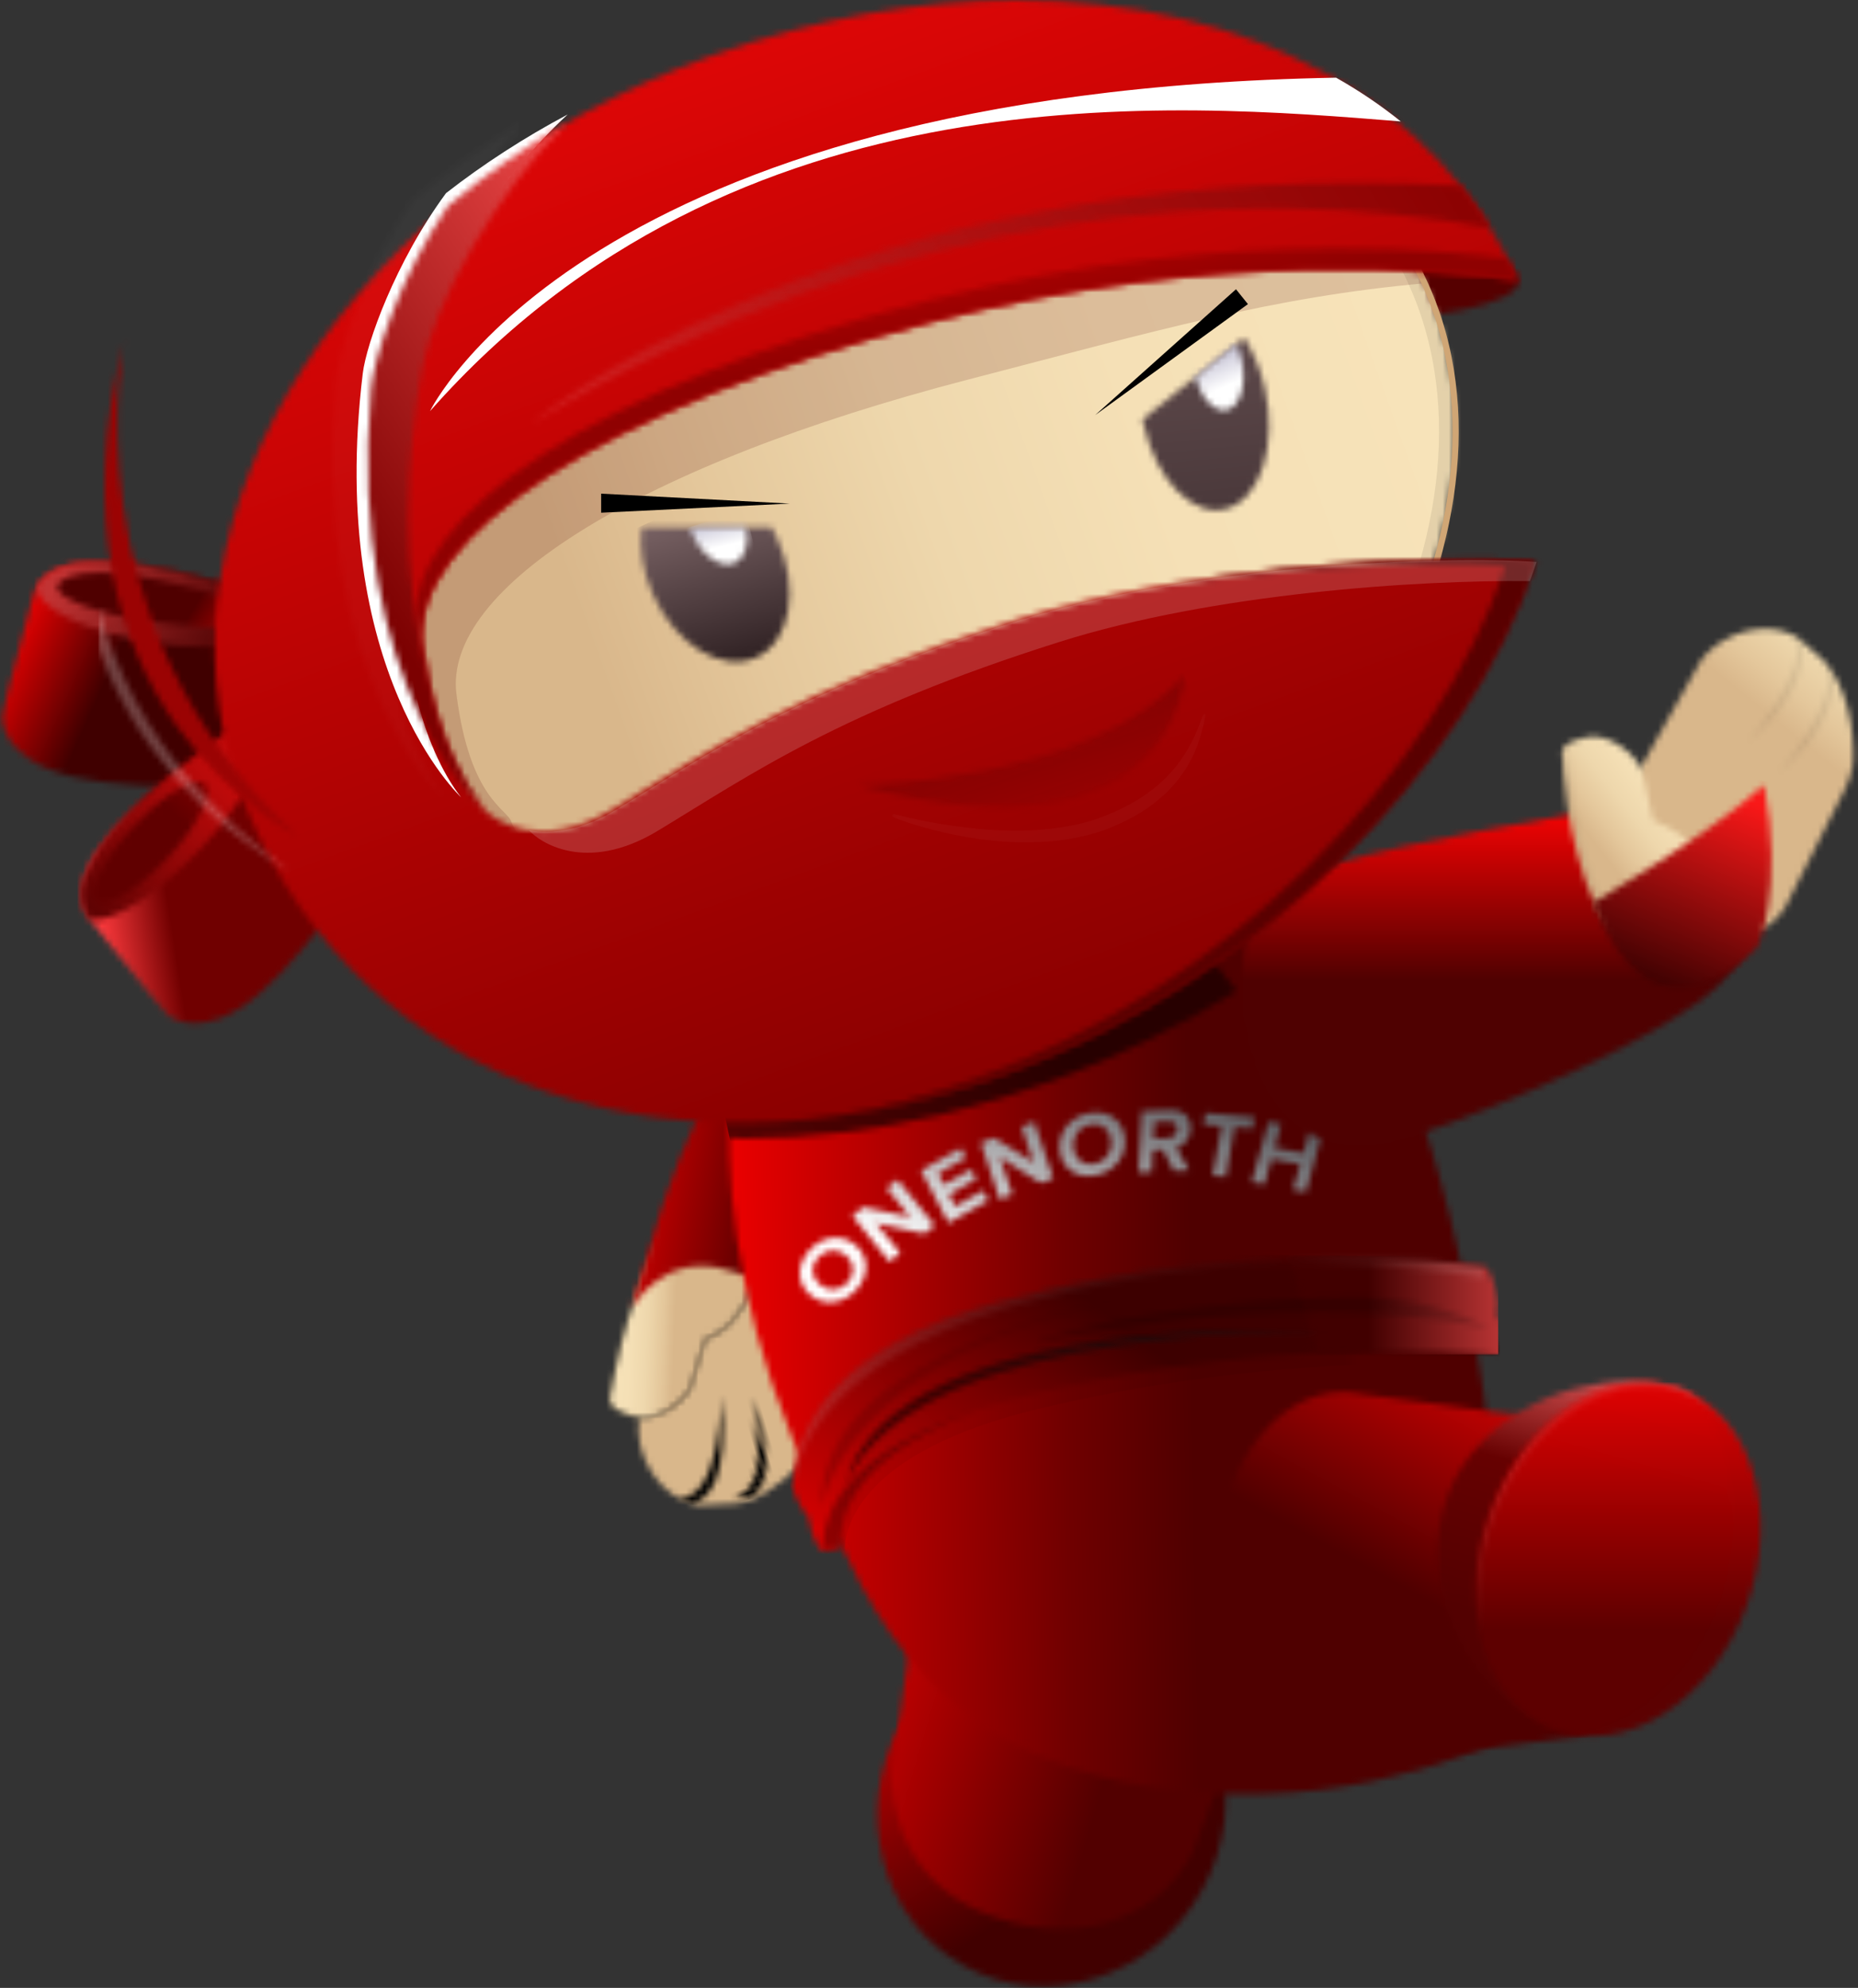 <?xml version="1.0" encoding="UTF-8" standalone="no"?>
<svg width="302px" height="323px" viewBox="0 0 302 323" version="1.1" xmlns="http://www.w3.org/2000/svg" xmlns:xlink="http://www.w3.org/1999/xlink" xmlns:sketch="http://www.bohemiancoding.com/sketch/ns">
    <rect x="0" y="0" width="302" height="323" fill="#333333" stroke="none"/>
    <!-- Generator: Sketch 3.3.3 (12072) - http://www.bohemiancoding.com/sketch -->
    <title>kickstart-logo</title>
    <desc>Created with Sketch.</desc>
    <defs>
        <path id="path-1" d="M5.081,8.792 L0.879,31.543 C-0.037,37.212 4.075,44.531 10.576,45.596 C10.636,45.584 11.344,45.534 16.319,45.333 C22.807,45.072 32.76,34.209 33.677,28.534 L37.53,14.033 C38.446,8.358 33.907,2.905 27.391,1.852 L18.541,0.421 C17.802,0.302 17.069,0.245 16.349,0.245 C10.723,0.244 5.895,3.761 5.081,8.792"></path>
        <linearGradient x1="37.826%" y1="26.199%" x2="30.777%" y2="12.355%" id="linearGradient-3">
            <stop stop-color="#D9B78B" offset="0%"></stop>
            <stop stop-color="#E4C79B" offset="17.8%"></stop>
            <stop stop-color="#EED7AC" offset="41.18%"></stop>
            <stop stop-color="#F5E0B6" offset="67.04%"></stop>
            <stop stop-color="#F7E3B9" offset="100%"></stop>
        </linearGradient>
        <path id="path-4" d="M7.401,6.866 C2.023,18.227 0.273,30.112 0.273,30.112 C-0.423,32.41 0.703,33.209 3.906,34.177 C7.104,35.145 11.744,32.348 13.203,29.511 L15.613,21.54 C18.638,20.597 21.451,17.805 22.834,13.939 C24.892,8.188 23.126,1.88 18.63,0.69 C17.662,0.433 16.769,0.32 15.945,0.32 C10.082,0.321 7.775,6.077 7.401,6.866"></path>
        <linearGradient x1="37.001%" y1="59.387%" x2="67.336%" y2="37.212%" id="linearGradient-6">
            <stop stop-color="#010101" offset="0%"></stop>
            <stop stop-color="#010101" offset="100%"></stop>
        </linearGradient>
        <path id="path-7" d="M7.401,6.866 C2.023,18.227 0.273,30.112 0.273,30.112 C-0.423,32.41 0.703,33.209 3.906,34.177 C7.104,35.145 11.744,32.348 13.203,29.511 L15.613,21.54 C18.638,20.597 21.451,17.805 22.834,13.939 C24.892,8.188 23.126,1.88 18.63,0.69 C17.662,0.433 16.769,0.32 15.945,0.32 C10.082,0.321 7.775,6.077 7.401,6.866"></path>
        <linearGradient x1="44.961%" y1="49.747%" x2="8.318%" y2="48.006%" id="linearGradient-9">
            <stop stop-color="#D9B78B" offset="0%"></stop>
            <stop stop-color="#E4C79B" offset="17.8%"></stop>
            <stop stop-color="#EED7AC" offset="41.18%"></stop>
            <stop stop-color="#F5E0B6" offset="67.04%"></stop>
            <stop stop-color="#F7E3B9" offset="100%"></stop>
        </linearGradient>
        <path id="path-10" d="M0.287,17.44 C0.95,17.807 1.651,18.109 2.392,18.325 C5.021,17.759 8.647,14.564 7.156,0.624 C7.155,0.624 7.411,17.391 0.287,17.44"></path>
        <linearGradient x1="54.197%" y1="15.857%" x2="44.593%" y2="88.832%" id="linearGradient-12">
            <stop stop-color="#010101" offset="0%"></stop>
            <stop stop-color="#010101" offset="100%"></stop>
        </linearGradient>
        <path id="path-13" d="M0.287,15.604 C0.95,15.933 1.651,16.203 2.392,16.396 C5.021,15.89 8.647,13.031 7.156,0.558 C7.155,0.558 7.411,15.56 0.287,15.604"></path>
        <path id="path-15" d="M22.643,5.312 C22.643,5.312 11.554,22.13 6.345,37.974 C6.005,39.004 5.658,40.034 5.303,41.057 C4.837,42.412 0.578,56.634 0.578,56.634 C0.578,56.634 6.047,46.896 16.629,50.489 C21.724,52.218 35.775,53.574 46.035,51.706 C50.79,46.734 55.598,40.36 60.292,32.181 C74.973,6.603 63.504,0.594 49.488,0.593 C37.065,0.593 22.643,5.312 22.643,5.312"></path>
        <linearGradient x1="-0.752%" y1="43.392%" x2="32.95%" y2="47.826%" id="linearGradient-17">
            <stop stop-color="#FF0101" offset="0%"></stop>
            <stop stop-color="#600000" offset="100%"></stop>
        </linearGradient>
        <path id="path-18" d="M4.425,16.107 C-3.425,30.385 1.177,47.99 14.707,55.43 C28.236,62.867 45.568,57.324 53.418,43.045 C61.27,28.768 56.668,11.162 43.136,3.723 C39.059,1.481 34.639,0.418 30.234,0.418 C20.024,0.419 9.91,6.132 4.425,16.107"></path>
        <linearGradient x1="32.918%" y1="25.84%" x2="54.186%" y2="55.99%" id="linearGradient-20">
            <stop stop-color="#D00202" offset="0%"></stop>
            <stop stop-color="#410000" offset="100%"></stop>
        </linearGradient>
        <path id="path-21" d="M0.905,47.65 L0.908,47.65 C0.9,47.65 0.894,47.786 0.896,47.816 C1.441,58.694 7.185,67.994 20.736,71.413 C34.287,74.83 45.464,69.024 49.961,59.705 C49.974,59.679 49.978,59.65 49.986,59.65 L49.99,59.65 L66.476,15.237 L7.399,0.577 L0.905,47.65 L0.905,47.65 Z"></path>
        <linearGradient x1="-3.217%" y1="36.739%" x2="53.685%" y2="54.162%" id="linearGradient-23">
            <stop stop-color="#FF0101" offset="0%"></stop>
            <stop stop-color="#520000" offset="100%"></stop>
        </linearGradient>
        <path id="path-24" d="M4.155,19.793 C4.155,19.793 -9.044,53.802 14.778,103.762 C23.735,122.545 32.771,148.541 76.598,152.231 C105.292,154.647 126.978,143.153 126.978,143.153 C126.978,143.153 128.883,41.744 90.922,3.128 C89.105,1.28 80.383,0.27 69.115,0.27 C42.24,0.27 0.879,6.011 4.155,19.793"></path>
        <linearGradient x1="4.757%" y1="50.033%" x2="57.438%" y2="49.043%" id="linearGradient-26">
            <stop stop-color="#FF0000" offset="0%"></stop>
            <stop stop-color="#700000" offset="75.195%"></stop>
            <stop stop-color="#4F0000" offset="100%"></stop>
        </linearGradient>
        <path id="path-27" d="M0.324,30.662 C0.324,47.486 9.654,61.125 21.189,61.125 C22.262,61.125 23.479,61.006 24.508,60.778 L60.548,55.966 L60.548,5.356 L24.496,0.545 C23.467,0.318 22.327,0.199 21.255,0.199 C9.719,0.199 0.324,13.838 0.324,30.662"></path>
        <linearGradient x1="53.696%" y1="14.911%" x2="37.839%" y2="44.241%" id="linearGradient-29">
            <stop stop-color="#CC0202" offset="0%"></stop>
            <stop stop-color="#4F0000" offset="100%"></stop>
        </linearGradient>
        <path id="path-30" d="M2.209,19.181 C-3.402,34.479 6.881,52.788 20.479,57.241 C26.7,59.277 40.706,52.291 46.315,36.993 C51.928,21.695 46.931,5.363 40.771,1.928 C39.99,1.493 39.086,1.363 38.232,1.158 C36.194,0.667 34.025,0.426 31.795,0.426 C20.04,0.426 6.632,7.126 2.209,19.181"></path>
        <linearGradient x1="50%" y1="16.499%" x2="38.232%" y2="58.165%" id="linearGradient-32">
            <stop stop-color="#F96E6E" offset="0%"></stop>
            <stop stop-color="#660101" offset="48.657%"></stop>
            <stop stop-color="#530101" offset="100%"></stop>
        </linearGradient>
        <path id="path-33" d="M3.11,21.712 C-2.501,37.009 2.293,52.84 13.821,57.068 C25.348,61.296 39.243,52.323 44.853,37.026 C50.465,21.728 45.67,5.899 34.142,1.67 C33.423,1.405 32.693,1.193 31.957,1.03 C30.72,0.757 29.466,0.624 28.204,0.624 C18.196,0.625 7.782,8.978 3.11,21.712"></path>
        <linearGradient x1="58.732%" y1="7.704%" x2="58.732%" y2="63.791%" id="linearGradient-35">
            <stop stop-color="#E00101" offset="0%"></stop>
            <stop stop-color="#5D0000" offset="100%"></stop>
        </linearGradient>
        <path id="path-36" d="M2.344,21.088 C-0.551,28.98 -0.67,37.008 1.47,43.517 C-0.224,37.272 0.065,29.812 2.758,22.47 C8.02,8.128 20.56,-0.655 31.605,1.788 C32.341,1.95 33.071,2.163 33.791,2.427 C39.371,4.475 43.369,9.246 45.377,15.354 C43.54,8.586 39.371,3.246 33.376,1.046 C32.657,0.781 31.927,0.569 31.191,0.406 C29.955,0.133 28.699,2.84217094e-14 27.438,2.84217094e-14 C17.43,2.84217094e-14 7.017,8.353 2.344,21.088"></path>
        <linearGradient x1="32.896%" y1="61.049%" x2="24.105%" y2="92.351%" id="linearGradient-38">
            <stop stop-color="#FFFFFF" offset="0%"></stop>
            <stop stop-color="#480101" offset="100%"></stop>
        </linearGradient>
        <rect id="path-39" x="0.845" y="0.189" width="109.773" height="46.031"></rect>
        <path id="path-41" d="M34.673,7.479 C7.191,14.863 1.239,28.299 0.72,37.702 C1.122,38.577 1.87,40.782 3.396,42.613 C3.645,44.665 4.772,47.277 5.485,47.884 C6.198,48.493 8.811,47.352 8.811,47.352 C8.781,47.189 5.764,31.239 38.585,22.928 C75.697,13.53 107.47,15.388 115.521,16.079 C114.75,11.334 113.867,6.517 112.848,1.689 C108.266,1.064 100.123,0.201 89.389,0.201 C75.021,0.201 56.008,1.747 34.673,7.479"></path>
        <linearGradient x1="-5.457%" y1="86.644%" x2="61.058%" y2="50%" id="linearGradient-43">
            <stop stop-color="#E00101" offset="0%"></stop>
            <stop stop-color="#3D0000" offset="100%"></stop>
        </linearGradient>
        <path id="path-44" d="M0.765,22.84 L3.812,22.352 C3.785,22.204 1.298,9.025 25.456,0.383 C1.022,8.055 0.562,20.229 0.765,22.84"></path>
        <linearGradient x1="67.889%" y1="33.93%" x2="36.148%" y2="62.577%" id="linearGradient-46">
            <stop stop-color="#010101" offset="0%"></stop>
            <stop stop-color="#010101" offset="100%"></stop>
        </linearGradient>
        <path id="path-47" d="M0.821,0.383 L5.3,15.857 C20.241,15.015 31.237,15.712 35.521,16.079 C35.268,14.513 35.448,10.672 34.443,9.304 C34.827,7.508 34.657,7.296 34.237,5.184 C34.016,4.067 33.469,2.621 32.848,1.689 C28.267,1.064 20.124,0.202 9.391,0.202 C6.693,0.202 3.833,0.257 0.821,0.383"></path>
        <linearGradient x1="133.722%" y1="50.259%" x2="38.909%" y2="50.259%" id="linearGradient-49">
            <stop stop-color="#F75050" offset="0%"></stop>
            <stop stop-color="#410000" offset="100%"></stop>
        </linearGradient>
        <path d="M82.412,0.381 C82.412,0.381 82.386,0.38 82.335,0.378 C82.361,0.379 82.385,0.38 82.412,0.381 M6.198,15.741 C1.306,20.543 0.363,25.207 0.363,25.207 C12.974,-2.13 79.755,0.275 82.334,0.378 C78.02,0.2 73.946,0.116 70.091,0.116 C25.417,0.118 10.703,11.324 6.198,15.741" id="path-50"></path>
        <linearGradient x1="70.232%" y1="41.835%" x2="35.967%" y2="55.689%" id="linearGradient-52">
            <stop stop-color="#010101" offset="0%"></stop>
            <stop stop-color="#010101" offset="100%"></stop>
        </linearGradient>
        <path d="M82.412,0.381 C82.412,0.381 82.386,0.38 82.335,0.378 C82.361,0.379 82.385,0.38 82.412,0.381 M6.198,15.741 C1.306,20.543 0.363,25.207 0.363,25.207 C12.974,-2.13 79.755,0.275 82.334,0.378 C78.02,0.2 73.946,0.116 70.091,0.116 C25.417,0.118 10.703,11.324 6.198,15.741" id="path-53"></path>
        <linearGradient x1="17.693%" y1="52.332%" x2="108.947%" y2="26.446%" id="linearGradient-55">
            <stop stop-color="#000000" offset="0%"></stop>
            <stop stop-color="#666666" offset="100%"></stop>
        </linearGradient>
        <path d="M2.691,30.411 C4.907,32.279 8.048,31.907 10.171,29.567 C12.305,27.215 12.271,24.165 10.055,22.297 C7.839,20.429 4.698,20.803 2.564,23.155 C0.441,25.494 0.475,28.543 2.691,30.411 Z M8.513,23.997 C9.88,25.149 10.082,26.964 8.782,28.396 C7.483,29.828 5.601,29.864 4.234,28.712 C2.856,27.55 2.654,25.757 3.953,24.325 C5.253,22.894 7.134,22.835 8.513,23.997 Z M18.927,17.737 L11.336,16.114 L9.539,17.555 L15.57,24.998 L17.317,23.596 L13.384,18.741 L21.23,20.455 L22.916,19.102 L16.886,11.659 L15.138,13.062 L18.927,17.737 Z M25.262,14.081 L29.693,11.581 L28.855,9.988 L24.424,12.489 L23.478,10.693 L28.005,8.138 L27.166,6.546 L20.691,10.2 L25.166,18.696 L31.641,15.043 L30.802,13.45 L26.275,16.004 L25.262,14.081 Z M38.973,8.84 L32.544,4.864 L30.418,5.707 L33.489,14.876 L35.556,14.057 L33.554,8.076 L40.187,12.221 L42.182,11.43 L39.112,2.259 L37.044,3.079 L38.973,8.84 Z M43.265,7.031 C43.646,9.959 46.147,11.587 49.193,10.944 C52.254,10.298 54.208,7.728 53.827,4.799 C53.445,1.87 50.944,0.243 47.883,0.89 C44.837,1.534 42.883,4.103 43.265,7.031 Z M51.614,5.267 C51.85,7.074 50.818,8.714 48.954,9.108 C47.09,9.501 45.712,8.37 45.477,6.563 C45.24,4.742 46.258,3.12 48.122,2.726 C49.986,2.332 51.377,3.445 51.614,5.267 Z M61.302,0.35 L56.542,0.553 L56.049,10.497 L58.215,10.405 L58.39,6.872 L59.977,6.804 L61.8,10.254 L64.286,10.149 L62.186,6.458 C63.297,6.157 64.473,5.17 64.56,3.41 C64.652,1.561 63.422,0.259 61.302,0.35 Z M60.889,2.227 C61.758,2.19 62.389,2.669 62.348,3.504 C62.306,4.339 61.625,4.874 60.756,4.911 L58.483,5.008 L58.616,2.324 L60.889,2.227 Z M74.935,1.499 L66.932,0.849 L66.601,2.709 L69.535,2.948 L68.101,11.013 L70.252,11.188 L71.686,3.123 L74.604,3.36 L74.935,1.499 Z M82.822,7.337 L78.187,6.496 L79.262,2.645 L77.172,2.266 L74.438,12.068 L76.527,12.447 L77.675,8.333 L82.309,9.174 L81.161,13.29 L83.265,13.672 L86,3.867 L83.896,3.486 L82.822,7.337 Z" id="path-56"></path>
        <linearGradient x1="31.043%" y1="66.927%" x2="84.729%" y2="13.129%" id="linearGradient-58">
            <stop stop-color="#FFFFFF" offset="0%"></stop>
            <stop stop-color="#202026" offset="100%"></stop>
        </linearGradient>
        <path id="path-59" d="M0.481,34.996 C0.481,34.996 4.044,9.811 51.341,0.791 C51.342,0.791 -0.064,8.007 0.481,34.996"></path>
        <linearGradient x1="7.214%" y1="58.235%" x2="57.689%" y2="32.276%" id="linearGradient-61">
            <stop stop-color="#010101" offset="0%"></stop>
            <stop stop-color="#010101" stop-opacity="0.333" offset="100%"></stop>
        </linearGradient>
        <path id="path-62" d="M52.643,0.704 C45.788,0.762 17.417,1.897 0.101,8.465 C0.101,8.465 40.224,-1.327 74.974,5.838 C74.974,5.838 66.684,0.702 53.109,0.702 C52.954,0.702 52.798,0.702 52.643,0.704"></path>
        <linearGradient x1="26.41%" y1="44.035%" x2="66.111%" y2="53.992%" id="linearGradient-64">
            <stop stop-color="#010101" offset="0%"></stop>
            <stop stop-color="#010101" offset="100%"></stop>
        </linearGradient>
        <path id="path-65" d="M34.673,7.479 C7.191,14.863 1.239,28.299 0.72,37.702 L0.889,38.008 C1.407,28.605 11.399,14.963 38.882,7.58 C75.475,-2.252 102.015,2.121 113.226,3.6 C113.097,2.963 112.983,2.327 112.848,1.689 C108.266,1.064 100.123,0.201 89.389,0.201 C75.021,0.201 56.008,1.747 34.673,7.479"></path>
        <linearGradient x1="5.478%" y1="65.503%" x2="92.708%" y2="32.566%" id="linearGradient-67">
            <stop stop-color="#FFFFFF" offset="0%"></stop>
            <stop stop-color="#610505" offset="75.836%"></stop>
            <stop stop-color="#FFFFFF" offset="100%"></stop>
        </linearGradient>
        <path id="path-68" d="M1,36.049 C20.613,38.577 42.577,36.151 65.765,27.739 C76.278,23.926 86.427,18.924 96,13.023 C94.064,10.375 92.005,7.902 89.807,5.65 C88.009,3.807 79.378,2.801 68.226,2.801 C41.627,2.801 0.696,8.524 3.938,22.26 C3.938,22.26 2.044,27.197 1,36.049 Z"></path>
        <linearGradient x1="-0.731%" y1="65.104%" x2="59.488%" y2="47.25%" id="linearGradient-70">
            <stop stop-color="#540202" offset="0%"></stop>
            <stop stop-color="#270000" offset="100%"></stop>
        </linearGradient>
        <path id="path-71" d="M52.392,3.686 C37.527,6.34 15.218,10.363 6.189,14.689 C-2.841,19.015 -3.274,66.182 28.65,55.614 C43.36,50.744 70.535,38.967 78.5,30.89 C90.502,18.718 81.846,13.712 80.903,6.775 C80.268,2.098 76.791,0.631 71.911,0.631 C66.476,0.631 59.302,2.453 52.392,3.686"></path>
        <linearGradient x1="50%" y1="7.778%" x2="50%" y2="45.948%" id="linearGradient-73">
            <stop stop-color="#FF0303" offset="0%"></stop>
            <stop stop-color="#4F0101" offset="100%"></stop>
        </linearGradient>
        <path id="path-74" d="M15.546,5.181 L1.673,29.847 C-1.035,34.665 1.252,41.091 6.784,44.202 L14.295,48.425 C19.826,51.536 26.504,50.153 29.215,45.336 L38.846,26.308 C39.457,25.22 39.918,23.756 40.203,22.072 C40.521,16.38 39.141,9.405 35.375,5.264 L31.068,1.493 C29.453,0.585 27.677,0.181 25.896,0.181 C21.884,0.183 17.841,2.234 15.546,5.181"></path>
        <linearGradient x1="59.103%" y1="38.756%" x2="79.326%" y2="13.843%" id="linearGradient-76">
            <stop stop-color="#D9B78B" offset="0%"></stop>
            <stop stop-color="#E4C79B" offset="17.8%"></stop>
            <stop stop-color="#EED7AC" offset="41.18%"></stop>
            <stop stop-color="#F5E0B6" offset="67.04%"></stop>
            <stop stop-color="#F7E3B9" offset="100%"></stop>
        </linearGradient>
        <path id="path-77" d="M0.97,17.745 C9.318,10.644 10.574,4.416 9.818,1.149 L9.07,0.494 C8.965,0.435 8.858,0.377 8.75,0.322 C11.298,5.864 0.97,17.745 0.97,17.745"></path>
        <linearGradient x1="8.079%" y1="134.732%" x2="73.032%" y2="4.392%" id="linearGradient-79">
            <stop stop-color="#010101" offset="0%"></stop>
            <stop stop-color="#010101" offset="100%"></stop>
        </linearGradient>
        <path id="path-80" d="M0.97,17.745 C9.318,10.644 10.574,4.416 9.818,1.149 L9.07,0.494 C8.965,0.435 8.858,0.377 8.75,0.322 C11.298,5.864 0.97,17.745 0.97,17.745"></path>
        <path id="path-82" d="M4.944,0.767 C1.678,1.491 0.495,2.203 1.016,4.548 C1.016,4.548 1.2,16.808 6.372,28.265 C7.572,30.921 13.455,36.271 17.104,35.269 C21.59,34.037 26.836,28.519 25.219,22.629 C24.131,18.67 18.611,15.419 15.667,14.251 L13.863,6.121 C12.744,3.473 9.048,0.662 5.94,0.662 C5.6,0.662 5.267,0.696 4.944,0.767"></path>
        <linearGradient x1="42.804%" y1="55.702%" x2="66.693%" y2="37.012%" id="linearGradient-84">
            <stop stop-color="#D9B78B" offset="0%"></stop>
            <stop stop-color="#E4C79B" offset="17.8%"></stop>
            <stop stop-color="#EED7AC" offset="41.18%"></stop>
            <stop stop-color="#F5E0B6" offset="67.04%"></stop>
            <stop stop-color="#F7E3B9" offset="100%"></stop>
        </linearGradient>
        <path id="path-85" d="M0.115,2.733 C0.115,2.733 0.299,14.993 5.471,26.45 C6.671,29.106 12.554,34.456 16.203,33.454 C18.537,32.814 20.275,30.938 21.189,28.462 C20.211,29.931 18.854,31.007 17.199,31.462 C13.551,32.464 7.667,27.114 6.468,24.458 C1.294,13.001 1.111,0.741 1.111,0.741 C1.051,0.47 1.02,0.228 1.005,0 C0.101,0.581 -0.185,1.382 0.115,2.733"></path>
        <linearGradient x1="49.072%" y1="50.514%" x2="24.037%" y2="61.611%" id="linearGradient-87">
            <stop stop-color="#010101" offset="0%"></stop>
            <stop stop-color="#010101" offset="100%"></stop>
        </linearGradient>
        <path id="path-88" d="M0.816,19.721 C11.137,45.502 27.706,26.809 27.706,26.809 C27.706,26.809 31.949,17.582 28.73,0.52 C19.601,8.829 0.816,19.721 0.816,19.721"></path>
        <linearGradient x1="71.661%" y1="15.339%" x2="50%" y2="75.314%" id="linearGradient-90">
            <stop stop-color="#F91818" offset="0%"></stop>
            <stop stop-color="#320000" offset="100%"></stop>
        </linearGradient>
        <path id="path-91" d="M0.4,6.654 C0.4,10.299 14.164,13.254 31.143,13.254 C48.122,13.254 61.886,10.299 61.886,6.654 C61.886,3.01 48.122,0.055 31.143,0.055 C14.164,0.055 0.4,3.01 0.4,6.654"></path>
        <linearGradient x1="30.485%" y1="-27.645%" x2="39.531%" y2="8.265%" id="linearGradient-93">
            <stop stop-color="#CF2727" offset="0%"></stop>
            <stop stop-color="#560000" offset="100%"></stop>
        </linearGradient>
        <path id="path-94" d="M63.031,14.048 C13.026,38.738 -11.926,90.317 7.298,129.253 C26.522,168.19 73.237,184.122 123.242,159.433 C173.248,134.743 204.949,77.162 185.724,38.226 C173.565,13.598 147.714,0.575 117.697,0.576 C100.258,0.577 81.408,4.975 63.031,14.048"></path>
        <linearGradient x1="35.752%" y1="54.418%" x2="80.401%" y2="38.957%" id="linearGradient-96">
            <stop stop-color="#D9B78B" offset="0%"></stop>
            <stop stop-color="#E4C79B" offset="17.8%"></stop>
            <stop stop-color="#EED7AC" offset="41.18%"></stop>
            <stop stop-color="#F5E0B6" offset="67.04%"></stop>
            <stop stop-color="#F7E3B9" offset="100%"></stop>
        </linearGradient>
        <path id="path-97" d="M5.408,5.723 C1.256,20.664 0.387,25.307 0.387,25.307 C0.387,25.307 -0.344,32.237 11.768,35.182 C23.881,38.127 48.57,36.414 48.57,36.414 L56.636,11.004 C56.636,11.004 31.534,0.222 16.373,0.222 C10.772,0.221 6.528,1.693 5.408,5.723"></path>
        <linearGradient x1="17.392%" y1="36.674%" x2="38.831%" y2="45.49%" id="linearGradient-99">
            <stop stop-color="#FC0202" offset="0%"></stop>
            <stop stop-color="#400000" offset="100%"></stop>
        </linearGradient>
        <path id="path-100" d="M0.02,4.262 C-0.292,7.732 8.26,11.822 19.294,13.444 C30.45,15.085 39.909,13.584 40.422,10.088 C40.671,8.403 38.735,6.848 35.439,5.367 C27.411,2.757 17.73,0.225 10.383,0.225 C5.521,0.225 1.682,1.333 0.02,4.262"></path>
        <linearGradient x1="13.507%" y1="38.169%" x2="82.399%" y2="60.385%" id="linearGradient-102">
            <stop stop-color="#C23333" offset="0%"></stop>
            <stop stop-color="#450000" offset="100%"></stop>
        </linearGradient>
        <path id="path-103" d="M0.333,2.308 C0.055,4.201 7.004,6.792 15.857,8.094 C24.708,9.396 32.109,8.916 32.388,7.023 C32.666,5.129 25.592,3.206 16.866,1.236 C13.123,0.391 9.956,0.051 7.427,0.051 C2.985,0.051 0.511,1.1 0.333,2.308"></path>
        <linearGradient x1="101.198%" y1="70.5%" x2="65.13%" y2="55.934%" id="linearGradient-105">
            <stop stop-color="#FF0202" offset="0%"></stop>
            <stop stop-color="#4F0000" offset="100%"></stop>
        </linearGradient>
        <path id="path-106" d="M1.479,38.295 C11.078,50.474 14.31,53.919 14.31,53.919 C14.31,53.919 19.468,58.605 29.003,50.574 C38.536,42.542 51.745,21.614 51.745,21.614 L36.015,0.09 C36.015,0.09 -8.12,26.116 1.479,38.295"></path>
        <linearGradient x1="25.057%" y1="53.85%" x2="39.353%" y2="51.643%" id="linearGradient-108">
            <stop stop-color="#F8383B" offset="0%"></stop>
            <stop stop-color="#700000" offset="100%"></stop>
        </linearGradient>
        <path id="path-109" d="M26.521,0.191 C18.842,5.431 8.49,13.259 3.325,20.473 C2.094,22.41 1.14,24.228 0.511,25.841 C-0.197,28.223 0.005,30.423 1.48,32.295 C1.514,32.338 1.545,32.379 1.58,32.421 C5.083,33.104 12.637,28.354 19.706,20.768 C27.717,12.169 32.06,3.196 29.406,0.725 C28.948,0.298 28.308,0.097 27.525,0.097 C27.211,0.097 26.876,0.129 26.521,0.191"></path>
        <linearGradient x1="95.227%" y1="20.913%" x2="27.576%" y2="79.354%" id="linearGradient-111">
            <stop stop-color="#D80C0C" offset="0%"></stop>
            <stop stop-color="#CA0B0B" offset="0%"></stop>
            <stop stop-color="#BF0A0A" offset="42.193%"></stop>
            <stop stop-color="#550202" offset="100%"></stop>
        </linearGradient>
        <path id="path-112" d="M6.736,8.226 C1.868,13.452 -0.843,18.839 0.682,20.259 C2.206,21.68 7.389,18.595 12.257,13.37 C17.125,8.145 19.835,2.758 18.31,1.337 C18.059,1.103 17.709,0.992 17.278,0.992 C15.088,0.991 10.803,3.862 6.736,8.226"></path>
        <linearGradient x1="119.316%" y1="39.457%" x2="90.502%" y2="68.537%" id="linearGradient-114">
            <stop stop-color="#A40101" offset="0%"></stop>
            <stop stop-color="#600000" offset="100%"></stop>
        </linearGradient>
        <path id="path-115" d="M81.817,9.994 C23.217,31.098 -11.243,84.431 4.85,129.114 C20.942,173.797 70.503,196.596 129.104,175.491 C169.734,160.858 204.173,125.91 215.226,92.218 C200.764,91.164 160.279,92.52 130.873,101.807 C95.257,113.053 80.617,123.399 65.628,132.469 C53.702,139.684 46.098,134.098 44.695,132.469 C43.21,130.745 36.884,122.784 34.697,105.6 C32.509,88.416 63.768,67.182 117.442,53.254 C163.361,41.337 200.955,44.933 212.689,46.471 C199.979,17.262 168.54,1.002 131.287,1 C115.512,0.999 98.701,3.913 81.817,9.994"></path>
        <linearGradient x1="43.796%" y1="28.052%" x2="58.847%" y2="69.144%" id="linearGradient-117">
            <stop stop-color="#DD0606" offset="0%"></stop>
            <stop stop-color="#890000" offset="100%"></stop>
        </linearGradient>
        <path id="path-118" d="M83.589,8.847 C29.917,22.775 -1.342,44.01 0.845,61.193 C1.354,65.193 2.09,68.687 2.934,71.726 C2.449,69.55 2.026,67.181 1.697,64.6 C-0.491,47.416 30.768,26.182 84.442,12.254 C130.361,0.337 167.955,3.933 179.689,5.471 C179.17,4.279 178.616,3.111 178.036,1.962 C172.726,1.292 163.05,0.334 150.252,0.334 C132.792,0.334 109.521,2.117 83.589,8.847"></path>
        <linearGradient x1="45.705%" y1="33.312%" x2="46.867%" y2="38.082%" id="linearGradient-120">
            <stop stop-color="#A60101" offset="0%"></stop>
            <stop stop-color="#8F0101" offset="100%"></stop>
        </linearGradient>
        <path id="path-121" d="M0.382,39.816 C60.465,3.655 117.003,0.83 156.266,8.016 C154.793,5.626 153.18,3.344 151.434,1.171 C145.668,0.859 140.057,0.711 134.615,0.711 C45.911,0.709 0.382,39.816 0.382,39.816"></path>
        <linearGradient x1="-44.132%" y1="85.216%" x2="95.665%" y2="32.704%" id="linearGradient-123">
            <stop stop-color="#FA3030" offset="0%"></stop>
            <stop stop-color="#890101" offset="100%"></stop>
        </linearGradient>
        <path id="path-124" d="M20.905,112.494 C20.829,112.407 20.739,112.299 20.64,112.181 C20.627,112.165 20.616,112.152 20.603,112.136 C20.502,112.014 20.391,111.873 20.27,111.719 C20.254,111.698 20.238,111.679 20.222,111.657 C20.095,111.494 19.958,111.313 19.813,111.115 C19.803,111.102 19.794,111.088 19.784,111.076 C17.722,108.258 13.934,101.935 11.775,90.991 C11.775,90.988 11.774,90.985 11.774,90.983 C7.195,73.655 8.167,55.798 10.795,41.002 C12.73,30.102 22.977,12.192 34.336,1 C27.353,5.033 20.89,9.555 15.018,14.468 C7.159,25.979 2.935,39.345 2.518,44.209 C-1.669,93.041 20.905,112.494 20.905,112.494"></path>
        <path id="path-126" d="M4.225,1 C4.225,1 -5.588,46.997 32.355,81.846 C32.355,81.846 -10.95,60.603 4.225,1"></path>
        <path id="path-128" d="M31.18,79.548 C31.18,79.547 -18.598,54.556 0.919,-4.771 C0.919,-4.771 -17.438,44.738 31.18,79.548 Z"></path>
        <path id="path-130" d="M13.809,14.442 C5.95,25.953 1.725,39.319 1.309,44.182 C-2.878,93.014 19.696,112.469 19.696,112.469 C19.62,112.382 19.53,112.274 19.431,112.154 C19.418,112.139 19.408,112.126 19.394,112.11 C19.293,111.987 19.182,111.847 19.06,111.693 C19.045,111.671 19.029,111.653 19.013,111.631 C18.886,111.468 18.75,111.287 18.604,111.089 C18.594,111.076 18.585,111.062 18.575,111.05 C16.513,108.232 12.725,101.908 10.566,90.964 C10.566,90.962 10.565,90.959 10.565,90.956 C5.986,73.628 6.958,55.772 9.586,40.976 C11.521,30.077 21.768,12.166 33.126,0.974 C26.144,5.007 19.68,9.529 13.809,14.442"></path>
        <linearGradient x1="86.735%" y1="-11.788%" x2="36.129%" y2="79.94%" id="linearGradient-132">
            <stop stop-color="#FA5050" offset="0%"></stop>
            <stop stop-color="#7C0101" offset="100%"></stop>
        </linearGradient>
        <path id="path-133" d="M0.887,54.813 C50.522,-1.399 122.213,4.804 158.682,7.73 C155.42,5.105 151.906,2.733 148.169,0.622 C25.895,2.819 0.887,54.813 0.887,54.813"></path>
        <rect id="path-135" x="0.887" y="0.62" width="157.795" height="54.19"></rect>
        <path id="path-137" d="M102.542,5.402 C125.667,1.789 148.892,1.324 159.115,2.07 C148.062,35.762 113.623,70.71 72.994,85.343 C65.71,87.966 58.566,89.91 51.608,91.219 C60.162,89.974 69.024,87.761 78.104,84.491 C118.734,69.858 153.173,34.91 164.226,1.218 C161.611,1.028 158.143,0.916 154.046,0.916 C140.944,0.916 121.387,2.056 102.542,5.402"></path>
        <path id="path-139" d="M0.971,18.853 C52.513,32.822 53.901,0.952 53.901,0.952 C38.729,18.344 0.971,18.853 0.971,18.853"></path>
        <linearGradient x1="63.686%" y1="55.775%" x2="57.318%" y2="37.728%" id="linearGradient-141">
            <stop stop-color="#860101" offset="0%"></stop>
            <stop stop-color="#4D0101" offset="100%"></stop>
        </linearGradient>
        <rect id="path-142" x="0.384" y="0.247" width="53.616" height="26.868"></rect>
        <path id="path-144" d="M7.271,5.65 C6.86,8.973 7.446,12.845 9.146,16.611 C12.827,24.765 20.326,29.334 25.901,26.818 C31.474,24.302 33.011,15.652 29.333,7.5 C29.044,6.861 28.731,6.243 28.399,5.65 L7.271,5.65 L7.271,5.65 Z"></path>
        <linearGradient x1="43.883%" y1="0%" x2="68.283%" y2="79.886%" id="linearGradient-146">
            <stop stop-color="#8C7375" offset="0%"></stop>
            <stop stop-color="#241719" offset="100%"></stop>
        </linearGradient>
        <rect id="path-147" x="0.711" y="0.65" width="2380" height="1280"></rect>
        <path id="path-149" d="M0.107,0.65 C0.233,1.039 0.384,1.431 0.56,1.821 C2.156,5.36 5.232,7.426 7.421,6.437 C9.113,5.674 9.786,3.314 9.271,0.65 L0.107,0.65 L0.107,0.65 Z"></path>
        <linearGradient x1="35.269%" y1="-6.147%" x2="49.593%" y2="49.343%" id="linearGradient-151">
            <stop stop-color="#A4A0BD" offset="0%"></stop>
            <stop stop-color="#FFFFFF" offset="100%"></stop>
        </linearGradient>
        <path id="path-152" d="M7.708,21.138 C7.761,21.409 7.817,21.682 7.878,21.953 C9.934,31.115 16.014,37.231 21.458,35.616 C26.903,34 29.651,25.264 27.596,16.098 C26.886,12.932 25.696,10.129 24.216,7.884 L7.708,21.138 L7.708,21.138 Z"></path>
        <linearGradient x1="50%" y1="12.51%" x2="58.217%" y2="100%" id="linearGradient-154">
            <stop stop-color="#5E494B" offset="0%"></stop>
            <stop stop-color="#463537" offset="100%"></stop>
        </linearGradient>
        <path id="path-155" d="M0.239,6.288 C1.258,9.837 3.535,12.16 5.535,11.567 C7.673,10.933 8.689,7.191 7.797,3.214 C7.605,2.358 7.341,1.561 7.022,0.843 L0.239,6.288 L0.239,6.288 Z"></path>
        <linearGradient x1="33.251%" y1="11.264%" x2="53.751%" y2="58.094%" id="linearGradient-157">
            <stop stop-color="#A4A0BD" offset="0%"></stop>
            <stop stop-color="#FFFFFF" offset="100%"></stop>
        </linearGradient>
    </defs>
    <g id="Page-1" stroke="none" stroke-width="1" fill="none" fill-rule="evenodd" sketch:type="MSPage">
        <g id="Desktop-HD" sketch:type="MSArtboardGroup" transform="translate(-447, -260)">
            <g id="kickstart-logo" sketch:type="MSLayerGroup" transform="translate(447, 259)">
                <g id="Palm---Right-Hand" transform="translate(103, 200)">
                    <mask id="mask-2" sketch:name="SVGID_17_" fill="white">
                        <use xlink:href="#path-1"></use>
                    </mask>
                    <g id="SVGID_17_"></g>
                    <path d="M7.659,60.993 L-18.18,9.315 L30.749,-15.149 L56.588,36.529 L7.659,60.993 Z" id="Shape" fill="url(#linearGradient-3)" sketch:type="MSShapeGroup" mask="url(#mask-2)"></path>
                </g>
                <g id="Right-Hand-Thumb" transform="translate(99, 197)">
                    <g id="Path-+-Shape">
                        <mask id="mask-5" sketch:name="Path" fill="white">
                            <use xlink:href="#path-4"></use>
                        </mask>
                        <g id="Path"></g>
                        <path d="M-17.05,12.564 L15.992,-11.767 L41.52,22.901 L8.478,47.232 L-17.05,12.564 Z" id="Shape" fill="url(#linearGradient-6)" sketch:type="MSShapeGroup" mask="url(#mask-5)"></path>
                    </g>
                    <g id="Path-Copy-+-Shape">
                        <mask id="mask-8" sketch:name="Path" fill="white">
                            <use xlink:href="#path-7"></use>
                        </mask>
                        <g id="Path"></g>
                        <path d="M24.799,36.683 L-2.538,35.016 L-0.329,-1.218 L27.007,0.449 L24.799,36.683 Z" id="Shape" fill="url(#linearGradient-9)" sketch:type="MSShapeGroup" mask="url(#mask-8)"></path>
                    </g>
                </g>
                <g id="RIght-Hand-Finger-Shadow-1" transform="translate(110, 227)">
                    <mask id="mask-11" sketch:name="SVGID_41_" fill="white">
                        <use xlink:href="#path-10"></use>
                    </mask>
                    <g id="SVGID_41_"></g>
                    <path d="M9.996,0.728 L8.598,18.962 L-1.063,18.221 L0.335,-0.014 L9.996,0.728 Z" id="Shape" fill="url(#linearGradient-12)" sketch:type="MSShapeGroup" mask="url(#mask-11)"></path>
                </g>
                <g id="RIght-Hand-Finger-Shadow-2" transform="translate(121, 236.5) rotate(-16) translate(-121, -236.5) translate(117, 228)">
                    <mask id="mask-14" sketch:name="SVGID_41_" fill="white">
                        <use xlink:href="#path-13"></use>
                    </mask>
                    <g id="SVGID_41_"></g>
                    <path d="M9.996,0.651 L8.598,16.966 L-1.063,16.303 L0.335,-0.013 L9.996,0.651 Z" id="Shape" fill="url(#linearGradient-12)" sketch:type="MSShapeGroup" mask="url(#mask-14)"></path>
                </g>
                <g id="Right-Arm" transform="translate(102, 157)">
                    <mask id="mask-16" sketch:name="SVGID_38_" fill="white">
                        <use xlink:href="#path-15"></use>
                    </mask>
                    <g id="SVGID_38_"></g>
                    <path d="M1.462,-7.473 L81.048,1.26 L74.087,64.7 L-5.498,55.967 L1.462,-7.473 Z" id="Shape" fill="url(#linearGradient-17)" sketch:type="MSShapeGroup" mask="url(#mask-16)"></path>
                </g>
                <g id="Right-Leg-Foot" transform="translate(142, 265)">
                    <mask id="mask-19" sketch:name="SVGID_51_" fill="white">
                        <use xlink:href="#path-18"></use>
                    </mask>
                    <g id="SVGID_51_"></g>
                    <path d="M39.769,-29.164 L91.576,42.112 L18.077,92.449 L-33.73,21.173 L39.769,-29.164 Z" id="Shape" fill="url(#linearGradient-20)" sketch:type="MSShapeGroup" mask="url(#mask-19)"></path>
                </g>
                <g id="Right-Leg" transform="translate(144, 242)">
                    <mask id="mask-22" sketch:name="SVGID_56_" fill="white">
                        <use xlink:href="#path-21"></use>
                    </mask>
                    <g id="SVGID_56_"></g>
                    <path d="M5.043,-15.388 L84.552,5.274 L62.328,90.795 L-17.182,70.132 L5.043,-15.388 Z" id="Shape" fill="url(#linearGradient-23)" sketch:type="MSShapeGroup" mask="url(#mask-22)"></path>
                </g>
                <g id="Main-Body" transform="translate(118, 140)">
                    <mask id="mask-25" sketch:name="SVGID_59_" fill="white">
                        <use xlink:href="#path-24"></use>
                    </mask>
                    <g id="SVGID_59_"></g>
                    <path d="M-15.744,1.015 L132.217,-9.291 L143.584,153.902 L-4.378,164.208 L-15.744,1.015 Z" id="Shape" fill="url(#linearGradient-26)" sketch:type="MSShapeGroup" mask="url(#mask-25)"></path>
                </g>
                <g id="Left-Kick-leg" transform="translate(197, 227)">
                    <mask id="mask-28" sketch:name="SVGID_67_" fill="white">
                        <use xlink:href="#path-27"></use>
                    </mask>
                    <g id="SVGID_67_"></g>
                    <path d="M86.305,14.396 L46.516,86.584 L-25.432,46.928 L14.357,-25.261 L86.305,14.396 Z" id="Shape" fill="url(#linearGradient-29)" sketch:type="MSShapeGroup" mask="url(#mask-28)"></path>
                </g>
                <g id="Left-Foot-Side-Shadow" transform="translate(233, 225)">
                    <mask id="mask-31" sketch:name="SVGID_70_" fill="white">
                        <use xlink:href="#path-30"></use>
                    </mask>
                    <g id="SVGID_70_"></g>
                    <path d="M81.161,26.494 L27.42,86.761 L-32.635,33.209 L21.106,-27.058 L81.161,26.494 Z" id="Shape" fill="url(#linearGradient-32)" sketch:type="MSShapeGroup" mask="url(#mask-31)"></path>
                </g>
                <g id="Left-Foot-Bottom" transform="translate(239, 225)">
                    <mask id="mask-34" sketch:name="SVGID_73_" fill="white">
                        <use xlink:href="#path-33"></use>
                    </mask>
                    <g id="SVGID_73_"></g>
                    <path d="M49.921,-4.725 L56.593,60.671 L-1.955,66.645 L-8.627,1.249 L49.921,-4.725 Z" id="Shape" opacity="0.99" fill="url(#linearGradient-35)" sketch:type="MSShapeGroup" mask="url(#mask-34)"></path>
                    <g id="Mask-+-Shape" mask="url(#mask-34)">
                        <g transform="translate(1, 0)">
                            <mask id="mask-37" sketch:name="Mask" fill="white">
                                <use xlink:href="#path-36"></use>
                            </mask>
                            <use id="Mask" stroke="none" fill="none" sketch:type="MSShapeGroup" xlink:href="#path-36"></use>
                            <path d="M54.598,2.471 L42.445,54.552 L-11,42.081 L1.153,-10 L54.598,2.471 Z" id="Shape" stroke="none" opacity="0.282" fill="url(#linearGradient-38)" fill-rule="evenodd" sketch:type="MSShapeGroup" mask="url(#mask-37)"></path>
                        </g>
                    </g>
                </g>
                <g id="Belt-Bottom-Shadow" transform="translate(109, 214)">
                    <mask id="mask-40" sketch:name="SVGID_83_" fill="white">
                        <use xlink:href="#path-39"></use>
                    </mask>
                    <g id="SVGID_83_"></g>
                    <path d="M59.82,15.916 C94.332,7.646 124.465,8.093 137,8.789 C136.224,4.001 135.321,-0.884 134.267,-5.788 C120.483,-7.211 91.119,-8.542 55.686,0.467 C32.542,6.352 23.854,16.079 21,24.547 C21.653,25.94 22.327,27.343 23.043,28.762 C24.714,32.077 26.39,35.618 28.269,39.22 C28.244,35.433 30.49,22.944 59.82,15.916" id="Shape" opacity="0.223" fill="#010101" sketch:type="MSShapeGroup" mask="url(#mask-40)"></path>
                </g>
                <g id="Belt-Main-Highlight" transform="translate(128, 205)">
                    <mask id="mask-42" sketch:name="SVGID_85_" fill="white">
                        <use xlink:href="#path-41"></use>
                    </mask>
                    <g id="SVGID_85_"></g>
                    <path d="M0.728,-0.725 L115.911,0.204 L115.514,49.418 L0.331,48.49 L0.728,-0.725 Z" id="Shape" fill="url(#linearGradient-43)" sketch:type="MSShapeGroup" mask="url(#mask-42)"></path>
                </g>
                <g id="Belt-Bottom-Shadow-left" transform="translate(133, 230)">
                    <mask id="mask-45" sketch:name="SVGID_91_" fill="white">
                        <use xlink:href="#path-44"></use>
                    </mask>
                    <g id="SVGID_91_"></g>
                    <path d="M36.625,12.762 L11.732,35.221 L-10.608,10.46 L14.284,-11.999 L36.625,12.762 Z" id="Shape" opacity="0.567" fill="url(#linearGradient-46)" sketch:type="MSShapeGroup" mask="url(#mask-45)"></path>
                </g>
                <g id="Belt-Far-Righ-Highlight" transform="translate(208, 205)">
                    <mask id="mask-48" sketch:name="SVGID_88_" fill="white">
                        <use xlink:href="#path-47"></use>
                    </mask>
                    <g id="SVGID_88_"></g>
                    <rect id="Rectangle-path" fill="url(#linearGradient-49)" sketch:type="MSShapeGroup" mask="url(#mask-48)" x="0.821" y="0.202" width="34.7" height="15.877"></rect>
                </g>
                <g id="Belt-Shadow-Left-Bottom" transform="translate(136, 217)">
                    <g id="Clipped" transform="translate(1, 0)">
                        <mask id="mask-51" sketch:name="SVGID_114_" fill="white">
                            <use xlink:href="#path-50"></use>
                        </mask>
                        <g id="SVGID_114_"></g>
                        <path d="M90,22.907 L7.267,47.984 L-7.226,0.17 L75.507,-24.907 L90,22.907 Z" id="Shape" opacity="0.676" fill="url(#linearGradient-52)" sketch:type="MSShapeGroup" mask="url(#mask-51)"></path>
                    </g>
                    <g id="SVGID_116_" transform="translate(0.774, 0.093)">
                        <g id="Clipped">
                            <mask id="mask-54" sketch:name="SVGID_114_" fill="white">
                                <use xlink:href="#path-53"></use>
                            </mask>
                            <g id="SVGID_114_"></g>
                            <path d="M92,22.907 L9.267,47.984 L-5.226,0.17 L77.507,-24.907 L92,22.907 Z" id="Shape" opacity="0.448" fill="url(#linearGradient-55)" sketch:type="MSShapeGroup" mask="url(#mask-54)"></path>
                        </g>
                    </g>
                </g>
                <g id="ONENORTH" transform="translate(129, 181)">
                    <mask id="mask-57" sketch:name="Mask" fill="white">
                        <use xlink:href="#path-56"></use>
                    </mask>
                    <use id="Mask" sketch:type="MSShapeGroup" xlink:href="#path-56"></use>
                    <path d="M5.37,-12.862 L122,-0.141 L90.63,42 L-26,29.279 L5.37,-12.862 Z" id="Shape" fill="url(#linearGradient-58)" sketch:type="MSShapeGroup" mask="url(#mask-57)"></path>
                </g>
                <g id="Belt-Shadow-Left-Top" transform="translate(133, 211)">
                    <mask id="mask-60" sketch:name="SVGID_109_" fill="white">
                        <use xlink:href="#path-59"></use>
                    </mask>
                    <g id="SVGID_109_"></g>
                    <path d="M64.148,27.39 L11.366,58.734 L-12.87,8.396 L39.912,-22.948 L64.148,27.39 Z" id="Shape" opacity="0.443" fill="url(#linearGradient-61)" sketch:type="MSShapeGroup" mask="url(#mask-60)"></path>
                </g>
                <g id="Belt-Shadow-Right" transform="translate(167, 211)">
                    <g id="Clipped">
                        <mask id="mask-63" sketch:name="SVGID_119_" fill="white">
                            <use xlink:href="#path-62"></use>
                        </mask>
                        <g id="SVGID_119_"></g>
                        <path d="M1.481,8.426 L76.673,13.197 L77.592,-1.288 L2.401,-6.059 L1.481,8.426 Z" id="Shape" opacity="0.421" fill="url(#linearGradient-64)" sketch:type="MSShapeGroup" mask="url(#mask-63)"></path>
                    </g>
                </g>
                <g id="Belt-Top-Highlight" transform="translate(128, 205)">
                    <mask id="mask-66" sketch:name="SVGID_96_" fill="white">
                        <use xlink:href="#path-65"></use>
                    </mask>
                    <g id="SVGID_96_"></g>
                    <path d="M-8.613,0.042 L106.814,-28.335 L122.56,35.713 L7.133,64.091 L-8.613,0.042 Z" id="Shape" opacity="0.357" fill="url(#linearGradient-67)" sketch:type="MSShapeGroup" mask="url(#mask-66)"></path>
                </g>
                <g id="Chin-Shadow" transform="translate(105, 149)">
                    <g id="Clipped">
                        <mask id="mask-69" sketch:name="SVGID_124_" fill="white">
                            <use xlink:href="#path-68"></use>
                        </mask>
                        <g id="SVGID_124_"></g>
                        <path d="M6,0.131 L93.956,-16 L103,27.869 L15.044,44 L6,0.131 Z" id="Shape" fill="url(#linearGradient-70)" sketch:type="MSShapeGroup" mask="url(#mask-69)"></path>
                    </g>
                </g>
                <g id="Right-Arm" transform="translate(201, 130)">
                    <mask id="mask-72" sketch:name="SVGID_129_" fill="white">
                        <use xlink:href="#path-71"></use>
                    </mask>
                    <g id="SVGID_129_"></g>
                    <path d="M94.458,0.871 L90.157,71.844 L-7.233,65.942 L-2.931,-5.032 L94.458,0.871 Z" id="Shape" fill="url(#linearGradient-73)" sketch:type="MSShapeGroup" mask="url(#mask-72)"></path>
                </g>
                <g id="Right-Hand" transform="translate(261, 103)">
                    <mask id="mask-75" sketch:name="SVGID_132_" fill="white">
                        <use xlink:href="#path-74"></use>
                    </mask>
                    <g id="SVGID_132_"></g>
                    <path d="M-26.152,31.195 L15.427,-20.143 L65.64,20.524 L24.062,71.862 L-26.152,31.195 Z" id="Shape" fill="url(#linearGradient-76)" sketch:type="MSShapeGroup" mask="url(#mask-75)"></path>
                </g>
                <g id="Right-Hand-Finger-Shadow-1" transform="translate(283, 104)">
                    <mask id="mask-78" sketch:name="SVGID_142_" fill="white">
                        <use xlink:href="#path-77"></use>
                    </mask>
                    <g id="SVGID_142_"></g>
                    <path d="M-5.696,14.641 L2.81,-3.63 L17.965,3.425 L9.458,21.697 L-5.696,14.641 Z" id="Shape" opacity="0.283" fill="url(#linearGradient-79)" sketch:type="MSShapeGroup" mask="url(#mask-78)"></path>
                </g>
                <g id="Right-Hand-Finger-Shadow-2" transform="translate(288, 109)">
                    <mask id="mask-81" sketch:name="SVGID_142_" fill="white">
                        <use xlink:href="#path-80"></use>
                    </mask>
                    <g id="SVGID_142_"></g>
                    <path d="M-5.696,14.641 L2.81,-3.63 L17.965,3.425 L9.458,21.697 L-5.696,14.641 Z" id="Shape" opacity="0.283" fill="url(#linearGradient-79)" sketch:type="MSShapeGroup" mask="url(#mask-81)"></path>
                </g>
                <g id="Thumb" transform="translate(253, 120)">
                    <mask id="mask-83" sketch:name="SVGID_152_" fill="white">
                        <use xlink:href="#path-82"></use>
                    </mask>
                    <g id="SVGID_152_"></g>
                    <path d="M-16.804,14.254 L16.783,-12.135 L44.136,22.679 L10.55,49.068 L-16.804,14.254 Z" id="Shape" fill="url(#linearGradient-84)" sketch:type="MSShapeGroup" mask="url(#mask-83)"></path>
                    <g id="Thumb-Shadow" mask="url(#mask-83)">
                        <g transform="translate(1, 3)">
                            <mask id="mask-86" sketch:name="SVGID_155_" fill="white">
                                <use xlink:href="#path-85"></use>
                            </mask>
                            <g id="SVGID_155_"></g>
                            <path d="M33.936,28.44 L3.162,42.933 L-14,6.494 L16.774,-8 L33.936,28.44 Z" id="Shape" stroke="none" opacity="0.222" fill="url(#linearGradient-87)" fill-rule="evenodd" sketch:type="MSShapeGroup" mask="url(#mask-86)"></path>
                        </g>
                    </g>
                </g>
                <g id="RIght-Hand-Palm-Cover" transform="translate(258, 128)">
                    <mask id="mask-89" sketch:name="SVGID_160_" fill="white">
                        <use xlink:href="#path-88"></use>
                    </mask>
                    <g id="SVGID_160_"></g>
                    <path d="M40.385,2.162 L30.813,51.34 L-7.619,43.86 L1.953,-5.318 L40.385,2.162 Z" id="Shape" fill="url(#linearGradient-90)" sketch:type="MSShapeGroup" mask="url(#mask-89)"></path>
                </g>
                <g id="Helmet-Top-Right-Inner-Shadow" transform="translate(185, 40)">
                    <mask id="mask-92" sketch:name="SVGID_163_" fill="white">
                        <use xlink:href="#path-91"></use>
                    </mask>
                    <g id="SVGID_163_"></g>
                    <path d="M55.389,-18.847 L65.944,11.859 L6.898,32.156 L-3.657,1.45 L55.389,-18.847 Z" id="Shape" fill="url(#linearGradient-93)" sketch:type="MSShapeGroup" mask="url(#mask-92)"></path>
                </g>
                <g id="Face-Skin-Color" transform="translate(45, 7)">
                    <mask id="mask-95" sketch:name="SVGID_166_" fill="white">
                        <use xlink:href="#path-94"></use>
                    </mask>
                    <g id="SVGID_166_"></g>
                    <path d="M-57.032,12.425 L190.948,-52.722 L250.056,172.272 L2.076,237.419 L-57.032,12.425 Z" id="Shape" fill="url(#linearGradient-96)" sketch:type="MSShapeGroup" mask="url(#mask-95)"></path>
                </g>
                <g id="Mask-Knot-Top-Outer" transform="translate(0, 92)">
                    <mask id="mask-98" sketch:name="SVGID_178_" fill="white">
                        <use xlink:href="#path-97"></use>
                    </mask>
                    <g id="SVGID_178_"></g>
                    <path d="M6.814,-18.664 L69.199,4.983 L49.479,57.012 L-12.907,33.365 L6.814,-18.664 Z" id="Shape" fill="url(#linearGradient-99)" sketch:type="MSShapeGroup" mask="url(#mask-98)"></path>
                </g>
                <g id="Mask-Knot-Top-Highlight" transform="translate(6, 92)">
                    <mask id="mask-101" sketch:name="SVGID_181_" fill="white">
                        <use xlink:href="#path-100"></use>
                    </mask>
                    <g id="SVGID_181_"></g>
                    <path d="M1.572,-8.314 L43.768,0.901 L38.806,23.624 L-3.39,14.408 L1.572,-8.314 Z" id="Shape" fill="url(#linearGradient-102)" sketch:type="MSShapeGroup" mask="url(#mask-101)"></path>
                </g>
                <g id="Mask-Knot-Top-Loop-Hole" transform="translate(9, 94)">
                    <mask id="mask-104" sketch:name="SVGID_184_" fill="white">
                        <use xlink:href="#path-103"></use>
                    </mask>
                    <g id="SVGID_184_"></g>
                    <path d="M29.994,17.361 L-2.824,8.63 L2.728,-7.914 L35.545,0.817 L29.994,17.361 Z" id="Shape" fill="url(#linearGradient-105)" sketch:type="MSShapeGroup" mask="url(#mask-104)"></path>
                </g>
                <g id="Mask-Knot-Bottom-Outer" transform="translate(13, 112)">
                    <mask id="mask-107" sketch:name="SVGID_187_" fill="white">
                        <use xlink:href="#path-106"></use>
                    </mask>
                    <g id="SVGID_187_"></g>
                    <path d="M-16.842,1.42 L50.384,-8.834 L60.468,57.274 L-6.758,67.529 L-16.842,1.42 Z" id="Shape" fill="url(#linearGradient-108)" sketch:type="MSShapeGroup" mask="url(#mask-107)"></path>
                </g>
                <g id="Mask-Knot-Highlight" transform="translate(13, 118)">
                    <mask id="mask-110" sketch:name="SVGID_190_" fill="white">
                        <use xlink:href="#path-109"></use>
                    </mask>
                    <g id="SVGID_190_"></g>
                    <path d="M-15.72,10.996 L21.408,-15.073 L47.582,22.205 L10.454,48.274 L-15.72,10.996 Z" id="Shape" fill="url(#linearGradient-111)" sketch:type="MSShapeGroup" mask="url(#mask-110)"></path>
                </g>
                <g id="Mask-Knot-Loop-Hole" transform="translate(15, 127)">
                    <mask id="mask-113" sketch:name="SVGID_193_" fill="white">
                        <use xlink:href="#path-112"></use>
                    </mask>
                    <g id="SVGID_193_"></g>
                    <path d="M30.222,13.291 L7.542,31.609 L-11.229,9.38 L11.451,-8.938 L30.222,13.291 Z" id="Shape" fill="url(#linearGradient-114)" sketch:type="MSShapeGroup" mask="url(#mask-113)"></path>
                </g>
                <g id="Head" transform="translate(34, 0)">
                    <path d="M196.775,45.622 C184.935,21.64 160.106,8.664 131.098,8 C130.589,8.009 130.081,8.012 129.571,8.028 C158.138,8.973 182.519,21.924 194.22,45.622 C213.444,84.558 181.742,142.139 131.737,166.829 C116.636,174.285 101.836,178.03 88,178.562 C88.479,178.581 88.964,178.583 89.445,178.594 C103.598,178.226 118.785,174.485 134.293,166.829 C184.298,142.139 216,84.558 196.775,45.622" id="Shape" opacity="0.082" fill="#010101" sketch:type="MSShapeGroup"></path>
                    <path d="M135.321,103.934 C99.705,115.181 85.072,125.536 70.075,134.596 C55.079,143.657 49.768,136.783 49.143,134.596 C48.518,132.41 42.381,130.98 40.193,113.796 C38.006,96.613 69.73,76.593 123.403,62.664 C154.098,54.699 172.827,49.252 197.564,47.033 C197.353,46.571 197.141,46.108 196.914,45.65 C177.69,6.713 124.228,-3.217 74.221,21.471 C24.216,46.161 -0.737,97.74 18.487,136.677 C37.712,175.613 84.427,191.545 134.432,166.856 C165.809,151.364 189.976,122.922 198.88,94.262 C180.316,94.986 155.273,97.633 135.321,103.934" id="Face-Hood-Shadow-Large" opacity="0.166" fill="#5B1111" sketch:type="MSShapeGroup"></path>
                    <path d="M196.914,45.65 C216.139,84.586 184.437,142.167 134.432,166.857 C84.426,191.546 37.712,175.614 18.487,136.678 C-0.738,97.74 24.216,46.162 74.221,21.472 C124.227,-3.218 177.689,6.713 196.914,45.65 L196.914,45.65 Z" id="Shape" stroke="#D0A675" sketch:type="MSShapeGroup"></path>
                    <mask id="mask-116" sketch:name="SVGID_196_" fill="white">
                        <use xlink:href="#path-115"></use>
                    </mask>
                    <g id="SVGID_196_"></g>
                    <path d="M158.604,-97.068 L299.925,147.692 L45.379,294.663 L-95.941,49.902 L158.604,-97.068 Z" id="Shape" fill="url(#linearGradient-117)" sketch:type="MSShapeGroup" mask="url(#mask-116)"></path>
                </g>
                <g id="Mask-Top-Inner-Shadow" transform="translate(67, 41)">
                    <g id="Clipped">
                        <mask id="mask-119" sketch:name="SVGID_199_" fill="white">
                            <use xlink:href="#path-118"></use>
                        </mask>
                        <g id="SVGID_199_"></g>
                        <path d="M165.188,-48.807 L199.069,66.007 L13.159,120.867 L-20.721,6.052 L165.188,-48.807 Z" id="Shape" fill="url(#linearGradient-120)" sketch:type="MSShapeGroup" mask="url(#mask-119)"></path>
                    </g>
                </g>
                <g id="Top-Forehead-Mask-Shadow" transform="translate(86, 30)">
                    <mask id="mask-122" sketch:name="SVGID_210_" fill="white">
                        <use xlink:href="#path-121"></use>
                    </mask>
                    <g id="SVGID_210_"></g>
                    <path d="M-8.343,2.764 L148.075,-34.073 L164.992,37.761 L8.574,74.598 L-8.343,2.764 Z" id="Shape" fill="url(#linearGradient-123)" sketch:type="MSShapeGroup" mask="url(#mask-122)"></path>
                </g>
                <g id="Left-Side-Vertical-Highlight" transform="translate(56, 18)">
                    <mask id="mask-125" sketch:name="Mask" fill="white">
                        <use xlink:href="#path-124"></use>
                    </mask>
                    <use id="Mask" opacity="0.138" fill="#FFFFFF" sketch:type="MSShapeGroup" transform="translate(18.168, 56.747) rotate(2) translate(-18.168, -56.747) " xlink:href="#path-124"></use>
                    <rect id="SVGID_215_" opacity="0.153" fill="#FFFFFF" sketch:type="MSShapeGroup" mask="url(#mask-125)" x="-4" y="1" width="32.336" height="111.499"></rect>
                </g>
                <g id="Left-Head-Shadow" transform="translate(50, 67)">
                    <g id="Mask-+-Mask">
                        <mask id="mask-127" sketch:name="Mask" fill="white">
                            <use xlink:href="#path-126"></use>
                        </mask>
                        <use id="Mask" sketch:type="MSShapeGroup" transform="translate(16.678, 41.423) rotate(-1) translate(-16.678, -41.423) " xlink:href="#path-126"></use>
                        <rect id="Rectangle-7" fill="#9B0303" sketch:type="MSShapeGroup" mask="url(#mask-127)" x="-34" y="-12" width="93" height="107"></rect>
                        <mask id="mask-129" sketch:name="Mask" fill="white">
                            <use xlink:href="#path-128"></use>
                        </mask>
                        <use id="Mask" sketch:type="MSShapeGroup" transform="translate(13.782, 37.389) rotate(5) translate(-13.782, -37.389) " xlink:href="#path-128"></use>
                        <rect id="Rectangle-7-Copy" opacity="0.256" fill="#FBFBFB" sketch:type="MSShapeGroup" mask="url(#mask-129)" x="-34" y="-4" width="93" height="87">
                            <g transform="translate(12.5, 39.5) rotate(1) translate(-12.5, -39.5) "></g>
                        </rect>
                    </g>
                </g>
                <g id="Left-Side-Head-Vertical-Shadow" transform="translate(59, 20)">
                    <mask id="mask-131" sketch:name="SVGID_217_" fill="white">
                        <use xlink:href="#path-130"></use>
                    </mask>
                    <use id="SVGID_217_" sketch:type="MSShapeGroup" xlink:href="#path-130"></use>
                    <path d="M33.102,0.052 L35.982,112.396 L-2.855,113.392 L-5.735,1.047 L33.102,0.052 Z" id="Shape" fill="url(#linearGradient-132)" sketch:type="MSShapeGroup" mask="url(#mask-131)"></path>
                </g>
                <g id="Mask-Forhead-Top-Highlight" transform="translate(69, 13)">
                    <mask id="mask-134" sketch:name="Mask" fill="white">
                        <use xlink:href="#path-133"></use>
                    </mask>
                    <use id="Mask" opacity="0.208" fill="#FFFFFF" sketch:type="MSShapeGroup" xlink:href="#path-133"></use>
                    <mask id="mask-136" sketch:name="SVGID_208_" fill="white">
                        <use xlink:href="#path-135"></use>
                    </mask>
                    <g id="SVGID_208_"></g>
                </g>
                <g id="Bottom-Face-Shadow" transform="translate(85, 90)">
                    <g id="Clipped" transform="translate(0.548, 0.934)">
                        <mask id="mask-138" sketch:name="SVGID_220_" fill="white">
                            <use xlink:href="#path-137"></use>
                        </mask>
                        <g id="SVGID_220_"></g>
                        <path d="M80.72,-35 L208.738,18.34 L160.019,135.267 L32,81.927 L80.72,-35 Z" id="Shape" fill="#590000" sketch:type="MSShapeGroup" mask="url(#mask-138)"></path>
                        <path d="M79.856,10.957 C44.24,22.204 29.601,32.549 14.61,41.619 C8.786,45.144 3.995,45.611 0.452,44.979 C0.465,44.994 0.479,45.012 0.492,45.026 C1.894,46.655 9.499,52.241 21.424,45.026 C36.414,35.956 51.054,25.611 86.67,14.364 C111.78,6.435 144.954,4.289 163.12,4.487 C163.504,3.447 163.868,2.408 164.209,1.369 C149.746,0.315 109.261,1.671 79.856,10.957" id="Bottom-Face-Mask-Opening-Highlight" opacity="0.162" fill="#FBFBFB" sketch:type="MSShapeGroup"></path>
                    </g>
                </g>
                <g id="Mouth-+-Shadows" transform="translate(138, 109)">
                    <g id="SVGID_232_" transform="translate(0.616, 0.753)">
                        <g id="Clipped">
                            <mask id="mask-140" sketch:name="SVGID_230_" fill="white">
                                <use xlink:href="#path-139"></use>
                            </mask>
                            <g id="SVGID_230_"></g>
                            <path d="M47.551,-16.247 L64.257,28.998 L7.322,50.021 L-9.384,4.776 L47.551,-16.247 Z" id="Shape" opacity="0.581" fill="url(#linearGradient-141)" sketch:type="MSShapeGroup" mask="url(#mask-140)"></path>
                        </g>
                        <g id="Shape" transform="translate(6, 7)">
                            <mask id="mask-143" sketch:name="Mask" fill="white">
                                <use xlink:href="#path-142"></use>
                            </mask>
                            <g id="Mask"></g>
                            <path d="M0.721,16.522 C0.721,16.522 1.614,16.774 3.205,17.13 C4.791,17.5 7.071,17.977 9.828,18.366 C12.579,18.776 15.808,19.133 19.262,19.2 C20.988,19.222 22.769,19.205 24.567,19.062 C26.364,18.921 28.175,18.674 29.955,18.311 C31.734,17.946 33.476,17.431 35.117,16.764 C35.884,16.451 36.786,16.048 37.578,15.688 C38.331,15.27 39.107,14.94 39.818,14.471 C41.299,13.644 42.595,12.65 43.779,11.657 C44.934,10.634 45.937,9.565 46.765,8.494 C48.406,6.339 49.417,4.254 50.026,2.754 C50.623,1.234 50.964,0.366 50.964,0.366 C51,0.271 51.106,0.224 51.201,0.259 C51.285,0.292 51.332,0.381 51.315,0.467 C51.315,0.467 51.269,0.697 51.183,1.129 C51.095,1.562 50.969,2.198 50.746,2.997 C50.534,3.799 50.235,4.768 49.81,5.858 C49.393,6.953 48.765,8.127 48.003,9.366 C47.201,10.582 46.198,11.81 45.017,12.998 C43.786,14.122 42.43,15.27 40.873,16.206 C40.125,16.716 39.262,17.111 38.441,17.576 C37.595,17.973 36.839,18.341 35.903,18.728 C34.126,19.436 32.26,19.972 30.372,20.346 C28.485,20.731 26.574,20.943 24.696,21.041 C22.817,21.137 20.969,21.138 19.19,21.026 C15.63,20.83 12.354,20.285 9.585,19.694 C6.819,19.079 4.559,18.406 2.99,17.904 C1.426,17.385 0.55,17.023 0.55,17.023 C0.414,16.968 0.349,16.814 0.403,16.678 C0.454,16.552 0.593,16.487 0.721,16.522" opacity="0.176" fill="#FAF1F1" sketch:type="MSShapeGroup" mask="url(#mask-143)"></path>
                        </g>
                    </g>
                </g>
                <g id="Left-Eye" transform="translate(97, 81)">
                    <path d="M0.711,3.309 L0.711,0.211 L31.374,1.825 L0.711,3.309 Z" id="Shape" fill="#000000" sketch:type="MSShapeGroup"></path>
                    <mask id="mask-145" sketch:name="SVGID_261_" fill="white">
                        <use xlink:href="#path-144"></use>
                    </mask>
                    <g id="SVGID_261_"></g>
                    <path d="M27.899,-4.022 L43.081,24.705 L11.971,39.006 L-3.211,10.279 L27.899,-4.022 Z" id="Shape" fill="url(#linearGradient-146)" sketch:type="MSShapeGroup" mask="url(#mask-145)"></path>
                    <g id="Left-Eyebrow" mask="url(#mask-145)">
                        <g transform="translate(-225, -242)">
                            <mask id="mask-148" sketch:name="SVGID_259_" fill="white">
                                <use xlink:href="#path-147"></use>
                            </mask>
                            <g id="SVGID_259_"></g>
                        </g>
                    </g>
                </g>
                <g id="Left-Eye---White" transform="translate(112, 86)">
                    <mask id="mask-150" sketch:name="SVGID_264_" fill="white">
                        <use xlink:href="#path-149"></use>
                    </mask>
                    <g id="SVGID_264_"></g>
                    <path d="M9.028,-2.094 L11.513,6.895 L0.866,10.17 L-1.619,1.181 L9.028,-2.094 Z" id="Shape" fill="url(#linearGradient-151)" sketch:type="MSShapeGroup" mask="url(#mask-150)"></path>
                </g>
                <g id="Right-Eye" transform="translate(178, 48)">
                    <path d="M24.839,2.415 L22.9,-7.10542736e-15 L0,20.454 L24.839,2.415 Z" id="Eyebrow" fill="#000000" sketch:type="MSShapeGroup"></path>
                    <mask id="mask-153" sketch:name="SVGID_269_" fill="white">
                        <use xlink:href="#path-152"></use>
                    </mask>
                    <g id="SVGID_269_"></g>
                    <path d="M-0.009,9.481 L8.901,41.523 L37.367,35.636 L28.457,3.593 L-0.009,9.481 Z" id="Shape" fill="url(#linearGradient-154)" sketch:type="MSShapeGroup" mask="url(#mask-153)"></path>
                </g>
                <g id="Right-Eye---White" transform="translate(194, 56)">
                    <mask id="mask-156" sketch:name="SVGID_272_" fill="white">
                        <use xlink:href="#path-155"></use>
                    </mask>
                    <g id="SVGID_272_"></g>
                    <path d="M-3.924,2.497 L1.474,15.025 L12.853,10.506 L7.455,-2.022 L-3.924,2.497 Z" id="Shape" fill="url(#linearGradient-157)" sketch:type="MSShapeGroup" mask="url(#mask-156)"></path>
                </g>
            </g>
        </g>
    </g>
</svg>